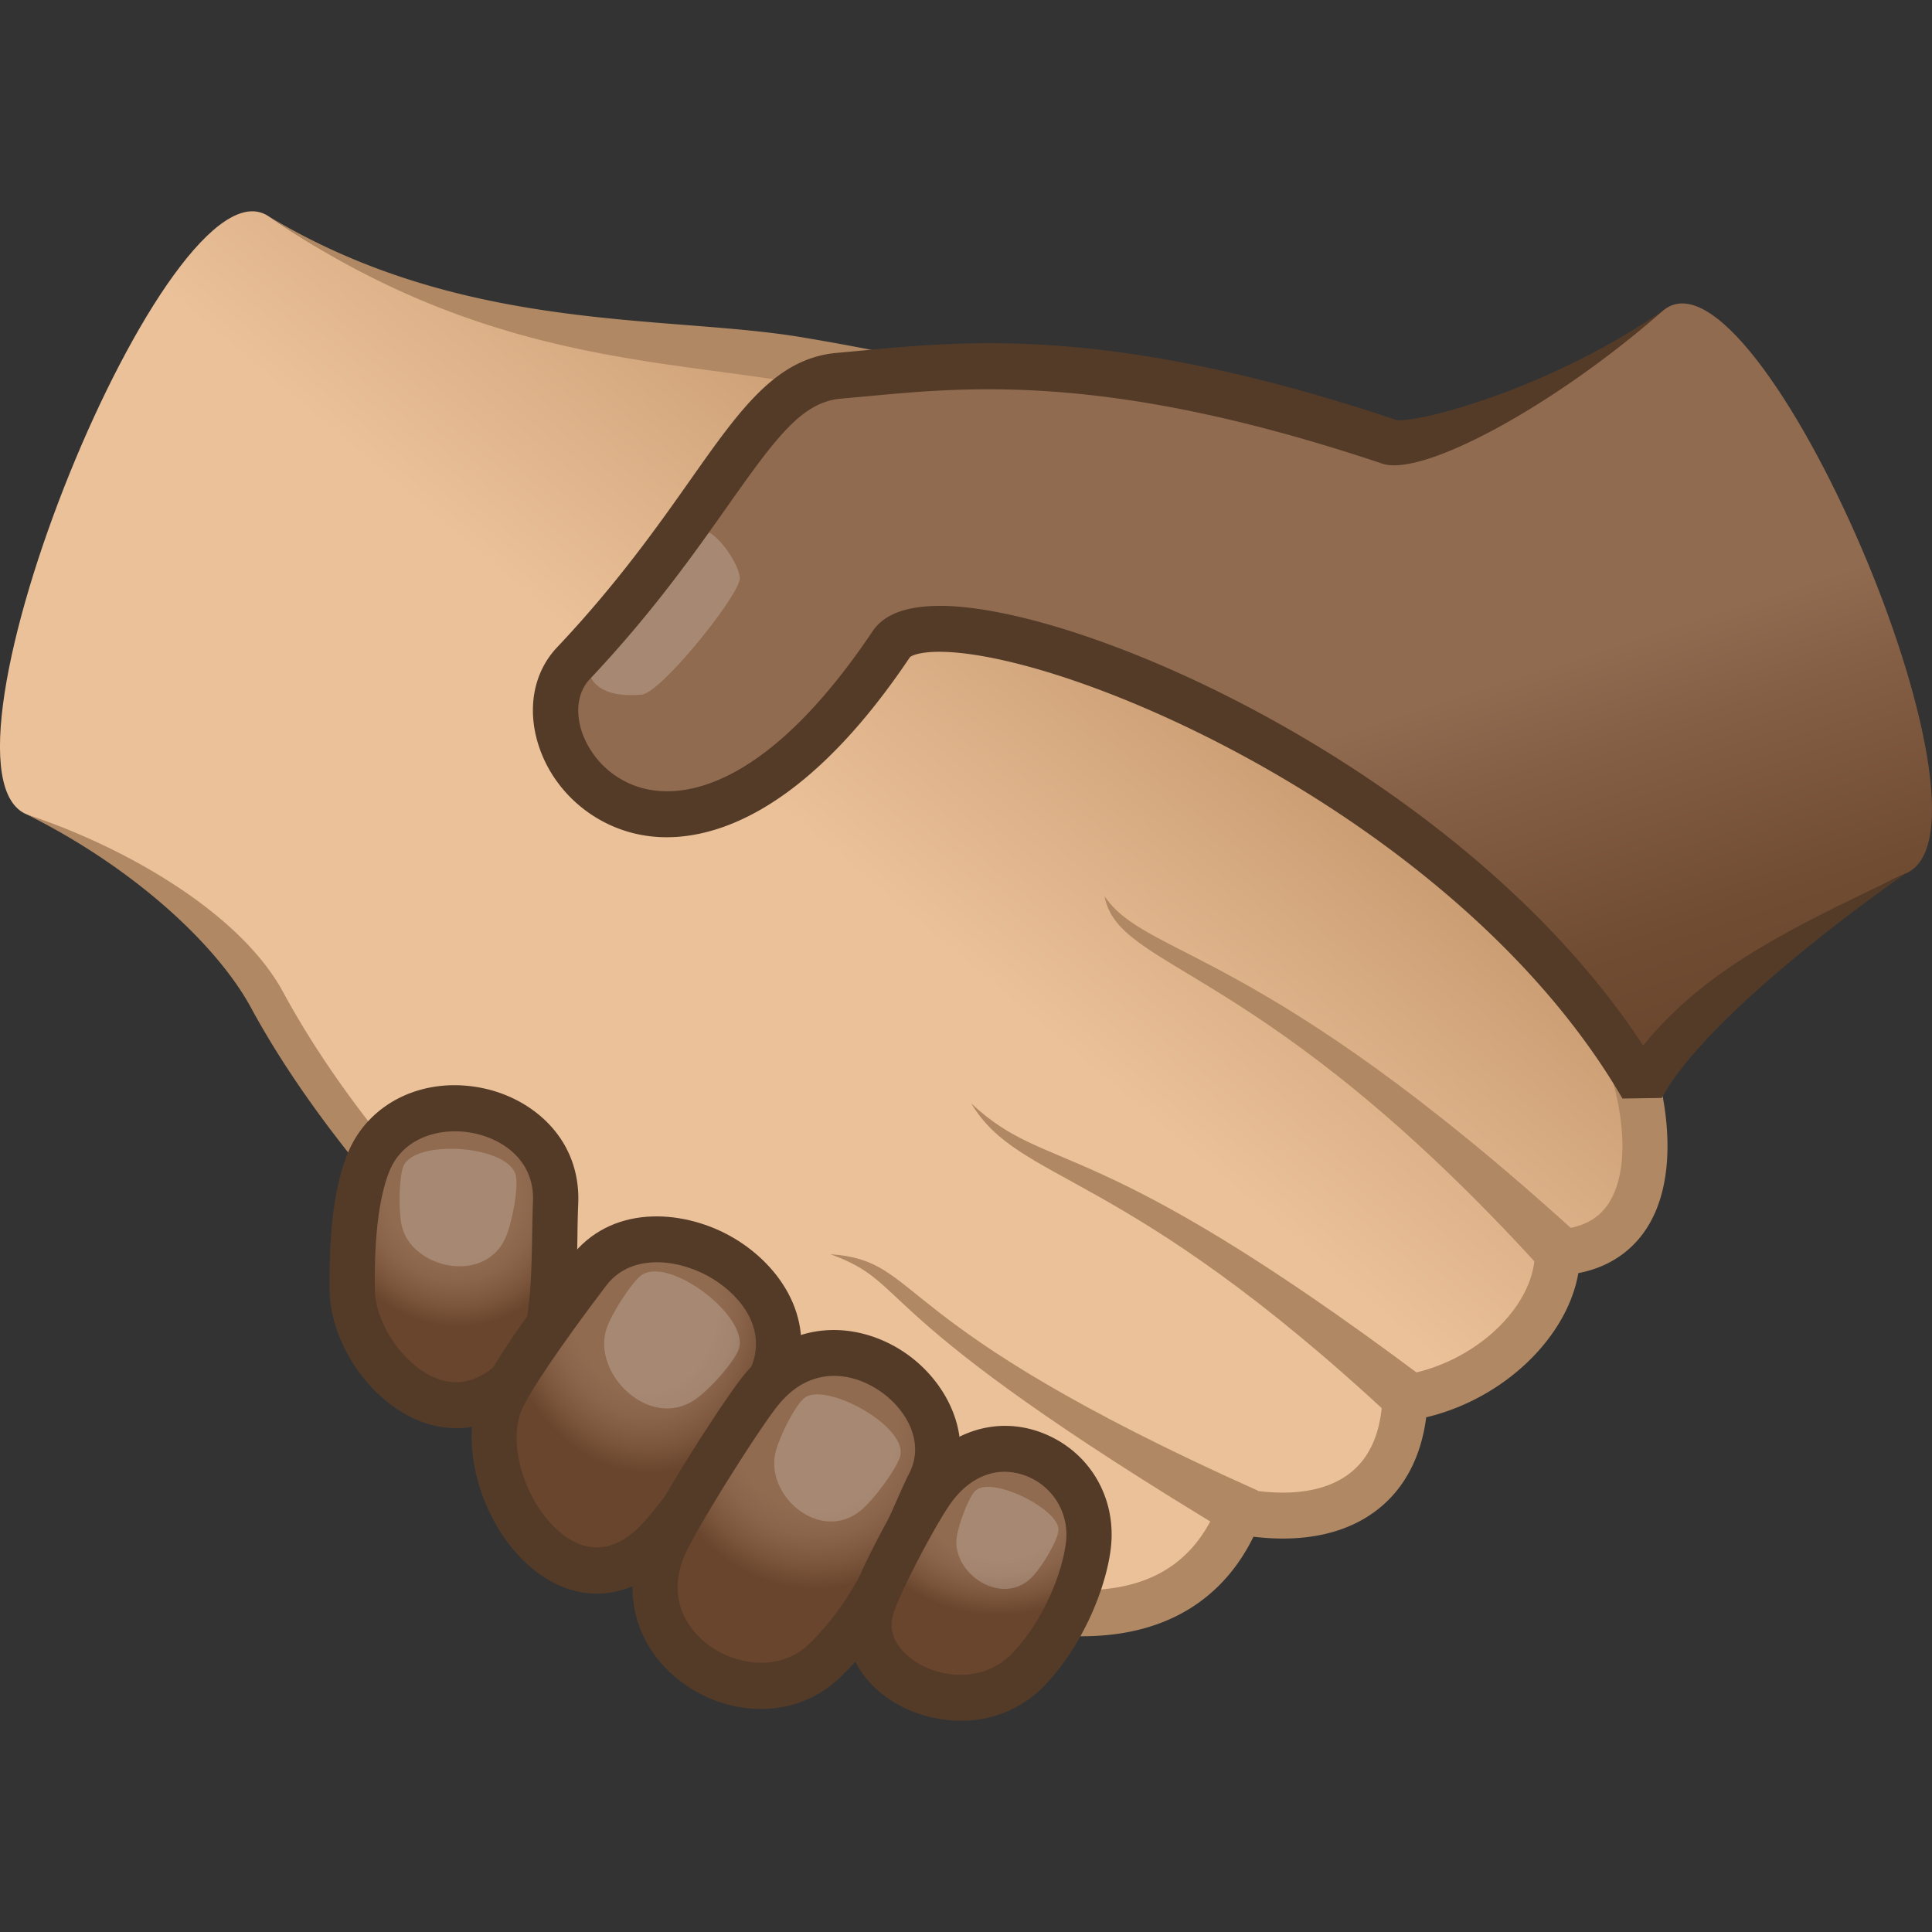 <svg xmlns="http://www.w3.org/2000/svg" xml:space="preserve" style="enable-background:new 0 0 64 64" viewBox="0 0 64 64"><rect x="0" y="0" width="64" height="64" fill="#333333" stroke="none"/><linearGradient id="a" x1="15.883" x2="37.234" y1="41.302" y2="15.876" gradientUnits="userSpaceOnUse"><stop offset=".526" style="stop-color:#ebc199"/><stop offset=".765" style="stop-color:#d7ab82"/><stop offset=".911" style="stop-color:#c99b71"/></linearGradient><path d="M53.824 34.645C49.867 24.603 41.15 14.806 28.74 12.34c-4.571-.917-11.862.307-19.832-5.168C5.617 4.917-2.732 25.517.894 26.982c1.923.777 6.814 3.704 8.072 6.024 6.77 12.508 28.154 27.172 32.104 17.062 3.218.585 5.363-.711 5.474-3.758 2.652-.39 5.052-2.553 5.05-4.82 3.489-.17 3.261-4.229 2.23-6.845z" style="fill:url(#a)"/><path d="M27.51 41.548c2.803 1.019.907 1.844 13.481 9.397l.684-1.562c-12.529-5.61-11.028-7.612-14.166-7.835zm4.665-4.994c1.617 2.692 4.992 2.058 13.964 10.434l.995-1.367c-11.06-8.278-12.362-6.65-14.959-9.067zm4.415-6.868c.452 2.49 5.202 2.158 14.471 12.351l1.253-1.107c-10.6-9.657-14.334-9.181-15.725-11.244z" style="fill:#b08863"/><path d="M54.52 34.363c-4.32-10.961-13.663-20.391-25.635-22.77a86.97 86.97 0 0 0-2.219-.403c-4.508-.782-11.249-.11-17.758-4.018 6.925 4.758 12.863 4.714 17.505 5.519.782.135 1.511.261 2.182.396 11.464 2.279 20.406 11.37 24.532 21.841.627 1.591.924 3.727.174 4.913-.352.558-.923.848-1.743.889l-.715.035.001.726c.002 1.82-2.057 3.721-4.407 4.066l-.62.091-.022.635c-.04 1.12-.388 1.956-1.033 2.482-.785.642-2.017.834-3.56.554l-.604-.11-.226.578c-.706 1.808-2.03 2.75-4.048 2.877-7.307.458-21.532-9.797-26.948-19.805-1.42-2.617-5.224-4.806-8.481-5.876 3.632 1.815 6.322 4.376 7.415 6.39 5.049 9.33 19.087 20.83 27.549 20.83.188 0 .375-.007.558-.019 2.371-.15 4.125-1.28 5.106-3.278 1.723.207 3.16-.12 4.18-.955.852-.696 1.379-1.726 1.542-3.001 2.552-.606 4.662-2.62 5.04-4.776 1.225-.236 1.91-.928 2.279-1.51 1.11-1.754.67-4.49-.044-6.301z" style="fill:#b08863"/><linearGradient id="b" x1="45.753" x2="37.791" y1="38.488" y2="13.844" gradientUnits="userSpaceOnUse"><stop offset="0" style="stop-color:#69452d"/><stop offset=".167" style="stop-color:#704c33"/><stop offset=".415" style="stop-color:#845f45"/><stop offset=".539" style="stop-color:#916b50"/></linearGradient><path d="M55.105 10.277c-3.873 3.145-8.2 4.654-9.079 4.36-9.86-3.305-14.579-2.502-18.224-2.19-2.835.24-3.81 4.23-8.81 9.528-2.493 2.642 3.309 10.121 10.531-.632 1.594-2.373 18.467 3.648 24.868 14.662 1.259-2.324 6.805-6.288 8.726-7.066 3.625-1.464-4.881-21.202-8.012-18.662z" style="fill:url(#b)"/><radialGradient id="c" cx="97.825" cy="-213.203" r="4.194" gradientTransform="matrix(.95 -.394 .408 1.011 9.075 293.488)" gradientUnits="userSpaceOnUse"><stop offset=".521" style="stop-color:#916b50"/><stop offset=".665" style="stop-color:#8b654b"/><stop offset=".859" style="stop-color:#7a553c"/><stop offset="1" style="stop-color:#69452d"/></radialGradient><path d="M12.202 38.52c-.511 1.273-.544 3.07-.534 4.185.022 2.608 3.665 6.113 6.256 1.844.527-.868.417-3.388.48-4.679.172-3.422-5-4.346-6.202-1.35z" style="fill:url(#c)"/><path d="M15.124 47.31c-.343 0-.646-.055-.891-.124-1.78-.503-3.298-2.552-3.316-4.474-.01-1.264.038-3.104.591-4.48.692-1.727 2.577-2.616 4.564-2.168 1.612.364 3.189 1.694 3.081 3.845a32.69 32.69 0 0 0-.024 1c-.028 1.807-.088 3.252-.566 4.04-1.156 1.905-2.457 2.362-3.439 2.362zm-.048-9.833c-.88 0-1.799.38-2.18 1.33-.502 1.252-.485 3.238-.479 3.89.01 1.235 1.09 2.703 2.218 3.022 1.196.34 2.102-.666 2.65-1.569.301-.495.327-2.229.344-3.266.006-.391.012-.754.026-1.051.068-1.35-.94-2.064-1.908-2.282a3.052 3.052 0 0 0-.67-.074z" style="fill:#543b28"/><radialGradient id="d" cx="-17.449" cy=".241" r="5.02" gradientTransform="matrix(.929 -.048 .075 1.119 37.498 42.058)" gradientUnits="userSpaceOnUse"><stop offset=".521" style="stop-color:#916b50"/><stop offset=".665" style="stop-color:#8b654b"/><stop offset=".859" style="stop-color:#7a553c"/><stop offset="1" style="stop-color:#69452d"/></radialGradient><path d="M19.492 42.117c-.648.854-2.582 3.432-2.939 4.387-.99 2.648 2.119 7.485 5.1 4.67.693-.652 3.58-4.553 3.992-5.774 1.086-3.24-4.152-5.914-6.153-3.282z" style="fill:url(#d)"/><path d="M19.767 52.792c-.62 0-1.242-.2-1.835-.605-1.795-1.227-2.786-4.064-2.08-5.954.347-.928 1.847-3.003 3.046-4.58 1.327-1.746 3.654-1.601 5.256-.728 1.592.869 2.89 2.665 2.2 4.721-.472 1.4-3.47 5.408-4.192 6.087-.746.704-1.569 1.06-2.395 1.06zm.318-10.21c-1.535 2.022-2.62 3.628-2.83 4.191-.469 1.253.281 3.308 1.514 4.15.787.538 1.586.434 2.373-.307.65-.611 3.436-4.406 3.794-5.462.433-1.294-.533-2.365-1.492-2.888-1.063-.58-2.565-.726-3.359.317z" style="fill:#543b28"/><radialGradient id="e" cx="42.639" cy="48.829" r="5.109" gradientTransform="matrix(1.022 0 0 1.054 -16.561 -4.215)" gradientUnits="userSpaceOnUse"><stop offset=".521" style="stop-color:#916b50"/><stop offset=".665" style="stop-color:#8b654b"/><stop offset=".859" style="stop-color:#7a553c"/><stop offset="1" style="stop-color:#69452d"/></radialGradient><path d="M25.224 46.034c-.674.815-2.897 4.336-3.268 5.269-1.375 3.424 3.033 5.864 5.306 3.758 1.91-1.77 2.962-4.811 3.525-5.906 1.433-2.804-3.046-6.186-5.563-3.12z" style="fill:url(#e)"/><path d="M25.2 56.612a4.4 4.4 0 0 1-2.538-.832c-1.567-1.11-2.117-2.98-1.4-4.764.418-1.051 2.707-4.648 3.386-5.47 1.582-1.926 3.81-1.763 5.315-.745 1.439.971 2.412 2.9 1.49 4.705-.114.219-.245.516-.4.867-.66 1.49-1.658 3.741-3.285 5.25-.71.658-1.623.99-2.567.99zm2.432-11.034c-.623 0-1.27.26-1.832.944l-.002.002c-.634.766-2.814 4.23-3.146 5.065-.675 1.68.494 2.677.869 2.941.901.639 2.303.834 3.235-.031 1.399-1.297 2.32-3.375 2.929-4.751.17-.383.314-.708.436-.945.54-1.055-.133-2.157-.989-2.734-.43-.29-.955-.491-1.5-.491z" style="fill:#543b28"/><radialGradient id="f" cx="48.572" cy="38.992" r="4.664" gradientTransform="matrix(1.022 0 0 .836 -16.561 17.003)" gradientUnits="userSpaceOnUse"><stop offset=".521" style="stop-color:#916b50"/><stop offset=".665" style="stop-color:#8b654b"/><stop offset=".859" style="stop-color:#7a553c"/><stop offset="1" style="stop-color:#69452d"/></radialGradient><path d="M30.855 49.397c-.518.744-1.796 3.127-2.003 3.923-.616 2.371 3.252 4.087 5.26 1.935 1.183-1.266 1.811-3.004 1.939-4.042.349-2.83-3.26-4.603-5.196-1.816z" style="fill:url(#f)"/><path d="M31.828 57a4.352 4.352 0 0 1-2.107-.548c-1.302-.737-1.928-2.043-1.595-3.326.247-.947 1.587-3.407 2.115-4.168 1.053-1.515 2.744-2.098 4.306-1.483 1.552.61 2.455 2.15 2.248 3.832-.154 1.252-.876 3.12-2.14 4.473A3.794 3.794 0 0 1 31.829 57zm1.455-8.246c-.678 0-1.326.376-1.815 1.082-.527.758-1.727 3.047-1.89 3.678-.235.9.609 1.458.872 1.607.87.491 2.215.58 3.117-.39 1.025-1.096 1.62-2.64 1.74-3.612a2.08 2.08 0 0 0-2.024-2.365z" style="fill:#543b28"/><path d="M24.5 19.214c-.147.676-2.607 3.734-3.244 3.796-1.599.155-1.986-.735-1.615-1.238.561-.76 2.496-2.898 3.444-4.1.4-.507 1.51 1.097 1.414 1.542z" style="opacity:.2;fill:#fff"/><path d="M54.43 34.634C48.696 25.86 36.424 20.24 31.342 20.072c-1.223-.03-2.03.234-2.438.841-3.345 4.981-5.977 5.443-7.239 5.27a2.93 2.93 0 0 1-2.379-1.909c-.24-.69-.147-1.354.248-1.772 2.076-2.2 3.462-4.167 4.576-5.748 1.635-2.32 2.478-3.44 3.755-3.549l.886-.08c3.421-.321 8.102-.762 17.04 2.234 1.363.456 5.798-1.98 9.314-5.083-3.875 2.675-8.211 3.749-8.844 3.638-9.235-3.096-14.098-2.64-17.647-2.306l-.875.08c-2.024.172-3.209 1.853-4.85 4.18-1.085 1.54-2.437 3.46-4.439 5.58-.794.842-1.01 2.088-.579 3.332.538 1.551 1.95 2.696 3.599 2.914 1.618.22 4.88-.273 8.67-5.92.066-.072.497-.258 1.614-.149 4.963.488 16.89 5.99 21.992 14.766l1.302-.02c1.132-2.088 4.787-5.12 8.069-7.432-4.09 1.937-6.666 3.227-8.687 5.695z" style="fill:#543b28"/><path d="M13.308 40.603c-.11-.48-.089-1.561.042-1.936.33-.953 3.487-.738 3.734.262.099.402-.116 1.584-.345 2.087-.7 1.544-3.106 1.001-3.431-.413zm6.782 3.419c.165-.502.79-1.464 1.11-1.742.868-.753 3.607 1.302 3.28 2.388-.128.424-.984 1.378-1.472 1.706-1.498 1.004-3.403-.876-2.918-2.352zm5.61 4.046c.133-.495.638-1.528.963-1.769.71-.526 3.47.977 3.147 1.972-.133.411-.86 1.41-1.3 1.768-1.354 1.1-3.202-.515-2.81-1.971zm5.993 2.856c.056-.412.374-1.273.596-1.519.51-.564 2.816.595 2.774 1.282-.021.346-.55 1.219-.87 1.55-.985 1.02-2.664-.103-2.5-1.313z" style="opacity:.2;fill:#fff"/></svg>